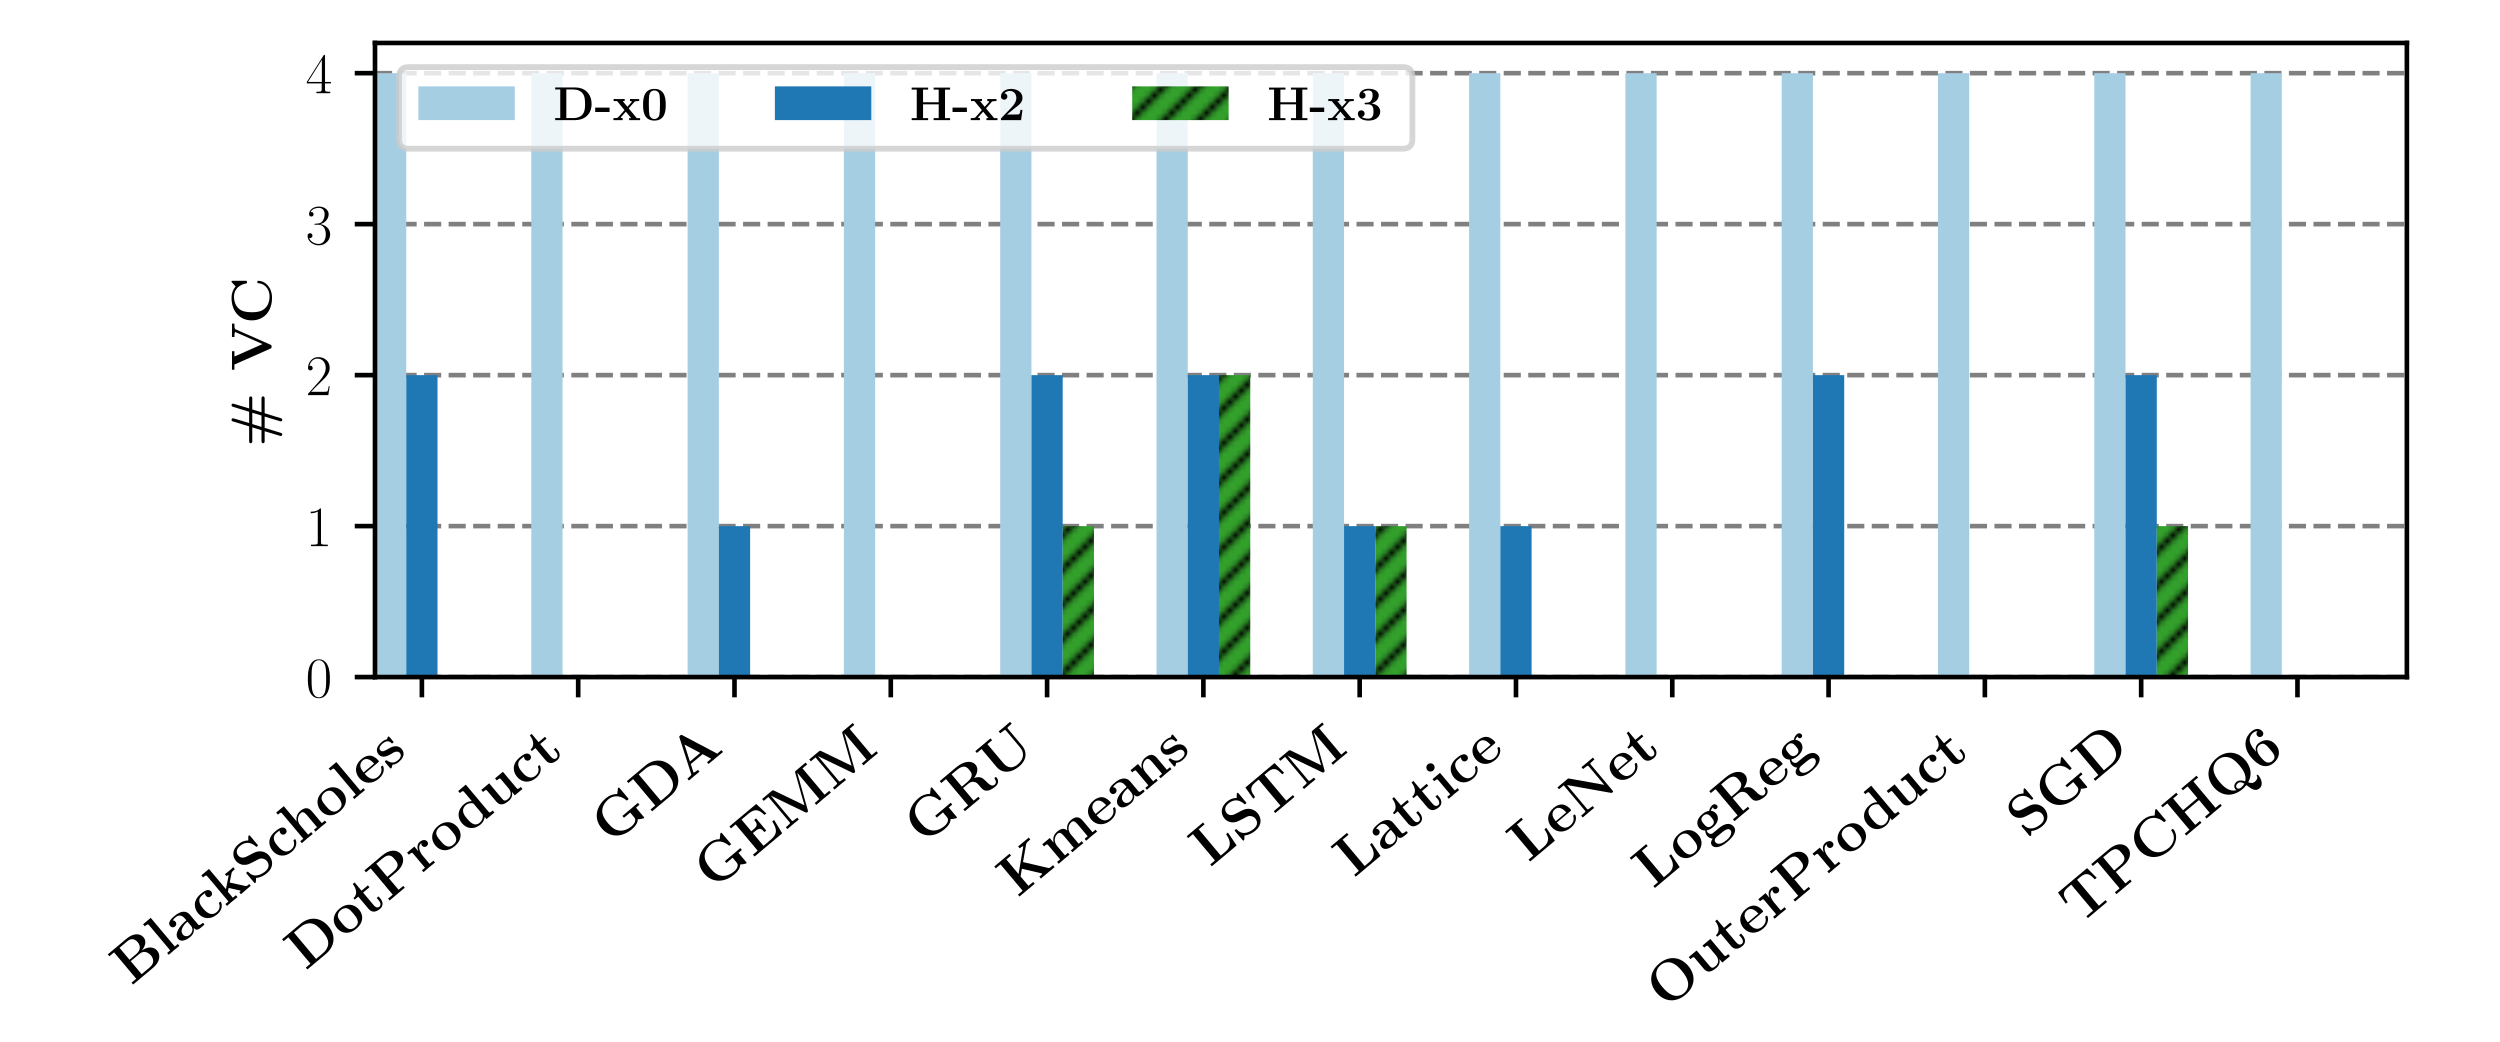 <?xml version="1.0" encoding="utf-8" standalone="no"?>
<!DOCTYPE svg PUBLIC "-//W3C//DTD SVG 1.1//EN"
  "http://www.w3.org/Graphics/SVG/1.1/DTD/svg11.dtd">
<!-- Created with matplotlib (https://matplotlib.org/) -->
<svg height="180pt" version="1.1" viewBox="0 0 432 180" width="432pt" xmlns="http://www.w3.org/2000/svg" xmlns:xlink="http://www.w3.org/1999/xlink">
 <defs>
  <style type="text/css">
*{stroke-linecap:butt;stroke-linejoin:round;white-space:pre;}
  </style>
 </defs>
 <g id="figure_1">
  <g id="patch_1">
   <path d="M 0 180 
L 432 180 
L 432 0 
L 0 0 
z
" style="fill:#ffffff;"/>
  </g>
  <g id="axes_1">
   <g id="patch_2">
    <path d="M 64.8 117 
L 415.908 117 
L 415.908 7.427 
L 64.8 7.427 
z
" style="fill:#ffffff;"/>
   </g>
   <g id="matplotlib.axis_1">
    <g id="xtick_1">
     <g id="line2d_1">
      <defs>
       <path d="M 0 0 
L 0 3.5 
" id="mc6f2acb14a" style="stroke:#000000;stroke-width:0.8;"/>
      </defs>
      <g>
       <use style="stroke:#000000;stroke-width:0.8;" x="72.902" xlink:href="#mc6f2acb14a" y="117"/>
      </g>
     </g>
     <g id="text_1">
      <!-- \textbf{BlackScholes} -->
      <defs>
       <path d="M 3.906 68.281 
L 3.906 64 
L 14.5 64 
L 14.5 4.266 
L 3.906 4.266 
L 3.906 0 
L 49.094 0 
C 65.594 0 73.703 8.828 73.703 18.344 
C 73.703 27.781 65.406 34.625 53.297 35.516 
C 67.703 38.219 70.5 46.406 70.5 51.094 
C 70.5 60.281 62.094 68.281 46.094 68.281 
z
M 26.797 37 
L 26.797 64 
L 44.906 64 
C 55.203 64 57.297 56.203 57.297 51.188 
C 57.297 44.188 53.406 37 41.703 37 
z
M 26.797 4.266 
L 26.797 33.719 
L 46.703 33.719 
C 58.406 33.719 60.094 23 60.094 18.547 
C 60.094 12.297 56.703 4.266 45.203 4.266 
z
" id="CMBX12-66"/>
       <path d="M 21.703 69 
L 4.406 69 
L 4.406 64.328 
C 10.594 64.328 11.297 64.328 11.297 60.406 
L 11.297 4.062 
L 4.406 4.062 
L 4.406 -0.203 
C 6.703 0 13.797 0 16.5 0 
C 19.203 0 26.297 0 28.594 -0.203 
L 28.594 4.062 
L 21.703 4.062 
z
" id="CMBX12-108"/>
       <path d="M 46 29.656 
C 46 38.812 38.703 44.984 24.594 44.984 
C 19 44.984 7.203 44.984 7.203 36.469 
C 7.203 32.203 10.406 30.391 13.094 30.391 
C 16.094 30.391 19 32.484 19 36.297 
C 19 38.203 18.297 39.984 16.594 41.094 
C 19.906 42 22.297 42 24.203 42 
C 31 42 35.094 38.203 35.094 29.984 
L 35.094 25.984 
C 19.297 25.984 3.406 21.594 3.406 10.562 
C 3.406 1.484 15 -0.5 21.906 -0.5 
C 29.594 -0.5 34.5 3.641 36.5 7.969 
C 36.5 4.281 36.5 0 46.594 0 
L 51.703 0 
C 53.797 0 54.594 0 54.594 2.266 
C 54.594 4.266 53.703 4.266 52.297 4.266 
C 46 4.266 46 5.844 46 8.156 
z
M 35.094 13.781 
C 35.094 4.547 26.703 2.781 23.5 2.781 
C 18.594 2.781 14.5 6.094 14.5 10.719 
C 14.5 19.891 25.297 23 35.094 23 
z
" id="CMBX12-97"/>
       <path d="M 46.797 11.766 
C 46.797 12.953 45.703 12.953 44.703 12.953 
C 43.094 12.953 43 12.859 42.5 11.672 
C 41.797 9.766 39.094 3.078 29.906 3.078 
C 15.797 3.078 15.797 18.219 15.797 22.703 
C 15.797 28.578 15.906 41.625 29 41.625 
C 29.703 41.625 35.594 41.625 35.594 41.125 
C 35.594 41 35.5 40.906 35.297 40.812 
C 35 40.516 33.703 39 33.703 36.469 
C 33.703 32.25 37.094 30.531 39.594 30.531 
C 41.703 30.531 45.5 31.859 45.5 36.656 
C 45.5 45 34 45 28.594 45 
C 10.797 45 3.797 33.516 3.797 22.094 
C 3.797 8.625 13.297 -0.5 28 -0.5 
C 43.703 -0.5 46.797 11.062 46.797 11.766 
z
" id="CMBX12-99"/>
       <path d="M 33.203 27.812 
L 45.797 38.031 
C 47 39.031 48.094 39.938 55 39.938 
L 55 44.203 
C 52.406 44 50.406 44 46.703 44 
C 44.094 44 38.5 44 36.203 44.203 
L 36.203 39.938 
C 37.406 39.938 39.797 39.641 39.797 38.828 
C 39.797 38.422 39.203 38.031 39 37.828 
L 20.797 23.203 
L 20.797 69 
L 3.5 69 
L 3.5 64.328 
C 9.703 64.328 10.406 64.328 10.406 60.391 
L 10.406 4.062 
L 3.5 4.062 
L 3.5 -0.203 
C 5.797 0 12.703 0 15.406 0 
C 18.094 0 25 0 27.297 -0.203 
L 27.297 4.062 
L 20.406 4.062 
L 20.406 17.484 
C 22 18.703 23.5 19.984 25.703 21.797 
L 37.797 6.172 
C 38.5 5.375 38.5 5.172 38.5 5.078 
C 38.5 4.062 36.5 4.062 35.094 4.062 
L 35.094 -0.203 
C 37.5 0 44.094 0 46.797 0 
C 51.906 0 53.297 0 57.5 0 
L 57.5 4.062 
C 55.906 4.062 53.906 4.062 52.797 4.172 
C 51.406 4.469 51 4.766 49.906 6.172 
z
" id="CMBX12-107"/>
       <path d="M 25.406 43.469 
C 15.5 45.625 15.203 52.75 15.203 54.141 
C 15.203 59.172 18.5 65.031 28.203 65.031 
C 37.906 65.031 46.594 60.359 48.703 47.344 
C 49 45.25 49 45.25 50.906 45.25 
C 53 45.25 53 45.547 53 47.812 
L 53 66.438 
C 53 68.312 53 69.016 51.5 69.016 
C 50.797 69.016 50.5 68.922 49.594 67.922 
L 45.297 63.047 
C 42.797 65.141 37.797 69 28.094 69 
C 13.797 69 6.203 60.094 6.203 49.312 
C 6.203 42.688 9.797 38.031 11.203 36.641 
C 16.406 31.5 19.203 30.906 29.594 28.625 
C 39.594 26.453 40.797 26.25 43 24.188 
C 44.297 22.891 47.203 20.125 47.203 15.078 
C 47.203 10.812 45.094 3 33.906 3 
C 25.094 3 11.203 5.969 10.406 20.422 
C 10.297 22.203 10.297 22.5 8.297 22.5 
C 6.203 22.5 6.203 22.203 6.203 19.922 
L 6.203 1.297 
C 6.203 -0.594 6.203 -1.281 7.703 -1.281 
C 8.406 -1.281 8.5 -1.188 9.5 -0.297 
C 10.594 0.797 11.5 2.094 14 4.578 
C 19.797 0.016 28 -1.266 34 -1.266 
C 49.594 -1.266 56.203 9.219 56.203 19.719 
C 56.203 29 50 37.906 39.094 40.375 
z
" id="CMBX12-83"/>
       <path d="M 53.094 30.062 
C 53.094 39.453 49 44.281 38 44.281 
C 27.906 44.281 23 37.25 21.594 34.281 
L 21.5 34.281 
L 21.5 69 
L 4.203 69 
L 4.203 64.328 
C 10.406 64.328 11.094 64.328 11.094 60.281 
L 11.094 4.062 
L 4.203 4.062 
L 4.203 -0.203 
C 6.5 0 13.703 0 16.5 0 
C 19.297 0 26.594 0 28.906 -0.203 
L 28.906 4.062 
L 22 4.062 
L 22 25.109 
C 22 35.766 30 41 36.406 41 
C 40.094 41 42.203 38.641 42.203 31.141 
L 42.203 4.062 
L 35.297 4.062 
L 35.297 -0.203 
C 37.594 0 44.797 0 47.594 0 
C 50.406 0 57.703 0 60 -0.203 
L 60 4.062 
L 53.094 4.062 
z
" id="CMBX12-104"/>
       <path d="M 53 21.797 
C 53 35.188 43.797 45 28.094 45 
C 11.797 45 3.094 34.688 3.094 21.797 
C 3.094 8.828 12.297 -0.5 28 -0.5 
C 44.297 -0.5 53 9.312 53 21.797 
z
M 28.094 3.078 
C 15.094 3.078 15.094 14.672 15.094 22.797 
C 15.094 27.453 15.094 32.406 17 35.984 
C 19.203 39.938 23.703 41.719 28 41.719 
C 33.703 41.719 37.297 39.047 39 36.281 
C 41 32.703 41 27.547 41 22.797 
C 41 14.562 41 3.078 28.094 3.078 
z
" id="CMBX12-111"/>
       <path d="M 45.203 22 
C 47.5 22 48.094 22 48.094 24.484 
C 48.094 27.469 47.406 34.891 42.797 39.562 
C 38.594 43.719 33 45 27.203 45 
C 11.594 45 3.094 34.891 3.094 22.406 
C 3.094 8.516 13.406 -0.5 28.5 -0.5 
C 43.594 -0.5 48.094 10 48.094 11.688 
C 48.094 13.172 46.594 13.172 46 13.172 
C 44.406 13.172 44.297 12.875 43.703 11.594 
C 41.094 5.156 34.5 3.078 29.703 3.078 
C 15.203 3.078 15.094 16.453 15.094 22 
z
M 15.094 24.891 
C 15.297 28.938 15.406 32.812 17.5 36.375 
C 19.406 39.547 22.906 41.719 27.203 41.719 
C 37.906 41.719 38.797 29.828 38.906 24.891 
z
" id="CMBX12-101"/>
       <path d="M 37.703 42.422 
C 37.703 44.312 37.703 45 36.203 45 
C 35.594 45 35.406 45 33.906 44.109 
C 33.5 43.812 32.406 43.109 31.906 42.812 
C 29.094 44.406 25.406 45 21.797 45 
C 18.797 45 3.797 45 3.797 32.125 
C 3.797 21.703 16.203 19.531 19.297 19.031 
C 22 18.547 25.297 17.938 25.703 17.938 
C 29.703 17.047 33.703 14.562 33.703 10.406 
C 33.703 2.781 24.594 2.781 22.5 2.781 
C 17.406 2.781 11.094 4.359 8.297 14 
C 7.703 15.984 7.594 15.984 5.906 15.984 
C 3.797 15.984 3.797 15.688 3.797 13.406 
L 3.797 2.062 
C 3.797 0.188 3.797 -0.5 5.297 -0.5 
C 6 -0.5 6.203 -0.5 8.203 1.094 
L 10.797 2.984 
C 15.297 -0.5 20.703 -0.5 22.5 -0.5 
C 28 -0.5 40.5 0.688 40.5 13.875 
C 40.5 18.625 37.906 21.906 35.906 23.688 
C 31.797 27.047 28.406 27.656 23 28.641 
C 16.594 29.734 10.594 30.828 10.594 35.578 
C 10.594 42.016 19.5 42.016 21.594 42.016 
C 32.703 42.016 33.297 35.078 33.5 32.609 
C 33.594 31.328 34.406 31.328 35.594 31.328 
C 37.703 31.328 37.703 31.625 37.703 33.906 
z
" id="CMBX12-115"/>
      </defs>
      <g transform="translate(22.702 170.379)rotate(-40)scale(0.1 -0.1)">
       <use transform="scale(0.996)" xlink:href="#CMBX12-66"/>
       <use transform="translate(79.678 0)scale(0.996)" xlink:href="#CMBX12-108"/>
       <use transform="translate(110.811 0)scale(0.996)" xlink:href="#CMBX12-97"/>
       <use transform="translate(165.295 0)scale(0.996)" xlink:href="#CMBX12-99"/>
       <use transform="translate(211.994 0)scale(0.996)" xlink:href="#CMBX12-107"/>
       <use transform="translate(271.148 0)scale(0.996)" xlink:href="#CMBX12-83"/>
       <use transform="translate(333.414 0)scale(0.996)" xlink:href="#CMBX12-99"/>
       <use transform="translate(380.114 0)scale(0.996)" xlink:href="#CMBX12-104"/>
       <use transform="translate(442.381 0)scale(0.996)" xlink:href="#CMBX12-111"/>
       <use transform="translate(498.42 0)scale(0.996)" xlink:href="#CMBX12-108"/>
       <use transform="translate(529.554 0)scale(0.996)" xlink:href="#CMBX12-101"/>
       <use transform="translate(580.693 0)scale(0.996)" xlink:href="#CMBX12-115"/>
      </g>
     </g>
    </g>
    <g id="xtick_2">
     <g id="line2d_2">
      <g>
       <use style="stroke:#000000;stroke-width:0.8;" x="99.911" xlink:href="#mc6f2acb14a" y="117"/>
      </g>
     </g>
     <g id="text_2">
      <!-- \textbf{DotProduct} -->
      <defs>
       <path d="M 3.797 68.281 
L 3.797 64 
L 14.406 64 
L 14.406 4.266 
L 3.797 4.266 
L 3.797 0 
L 45.906 0 
C 65.094 0 79.906 12.234 79.906 33.547 
C 79.906 56.047 64.703 68.281 45.906 68.281 
z
M 27.094 4.266 
L 27.094 64 
L 42.094 64 
C 50.797 64 57.797 60.625 61.5 55.438 
C 64.406 51.359 66.297 46.484 66.297 33.641 
C 66.297 21.984 64.797 16.828 61.297 12.141 
C 57.797 7.547 51.094 4.266 42.094 4.266 
z
" id="CMBX12-68"/>
       <path d="M 21.094 40 
L 35.5 40 
L 35.5 44.266 
L 21.094 44.266 
L 21.094 63 
L 16.906 63 
C 16.797 53.203 12 43.375 2.094 43.375 
L 2.094 40 
L 10.203 40 
L 10.203 12.328 
C 10.203 1.781 18.406 -0.5 25.594 -0.5 
C 33 -0.5 37.406 5.078 37.406 12.422 
L 37.406 17.703 
L 33.203 17.703 
L 33.203 12.531 
C 33.203 5.953 30.203 3.078 27.094 3.078 
C 21.094 3.078 21.094 9.75 21.094 12.031 
z
" id="CMBX12-116"/>
       <path d="M 27.594 30.219 
L 44.594 30.219 
C 61.297 30.219 70.594 38.656 70.594 48.875 
C 70.594 59.562 61.094 68 44.594 68 
L 3.797 68 
L 3.797 63.719 
L 14.406 63.719 
L 14.406 4.172 
L 3.797 4.172 
L 3.797 0 
C 6.703 0 17.406 0 21 0 
C 24.594 0 35.297 0 38.203 0 
L 38.203 4.172 
L 27.594 4.172 
z
M 41 63.719 
C 56.5 63.719 56.5 55.594 56.5 48.859 
C 56.5 42.328 56.5 34 41 34 
L 27.094 34 
L 27.094 63.719 
z
" id="CMBX12-80"/>
       <path d="M 20.797 22.047 
C 20.797 25.297 21.5 41 33.203 41 
C 31.797 39.922 31.094 38.25 31.094 36.5 
C 31.094 32.484 34.406 30.812 36.906 30.812 
C 39.406 30.812 42.703 32.484 42.703 36.516 
C 42.703 41.531 37.5 44.281 32.703 44.281 
C 24.797 44.281 21.406 37.516 20 33.391 
L 19.906 33.391 
L 19.906 44 
L 3.5 44 
L 3.5 39.328 
C 9.703 39.328 10.406 39.328 10.406 35.469 
L 10.406 4.062 
L 3.5 4.062 
L 3.5 -0.203 
C 5.797 0 13.297 0 16.094 0 
C 19 0 27.094 0 29.5 -0.203 
L 29.5 4.062 
L 20.797 4.062 
z
" id="CMBX12-114"/>
       <path d="M 34.703 69 
L 34.703 64.328 
C 40.906 64.328 41.594 64.328 41.594 60.422 
L 41.594 40.234 
C 39.406 42.125 35 45 28.094 45 
C 13.906 45 3.797 36.219 3.797 22.25 
C 3.797 7.969 13.703 -0.5 27 -0.5 
C 32.5 -0.5 37.203 1.469 41.094 4.859 
L 41.094 0 
L 58.906 0 
L 58.906 4.562 
C 52.703 4.562 52 4.562 52 8.438 
L 52 69 
z
M 41.094 10.328 
C 36.906 4.094 31.797 2.781 28.203 2.781 
C 15.797 2.781 15.797 15.453 15.797 22.047 
C 15.797 26.75 15.797 31.75 18 35.531 
C 21.094 41.125 27 41.719 29.297 41.719 
C 33.406 41.719 37.797 39.938 41.094 35.562 
z
" id="CMBX12-100"/>
       <path d="M 35.297 44.672 
L 35.297 40 
C 41.5 40 42.203 40 42.203 36.125 
L 42.203 16.5 
C 42.203 8.891 37.703 2.781 29.906 2.781 
C 22.406 2.781 22 5.266 22 10.688 
L 22 44.672 
L 4.203 44.672 
L 4.203 40 
C 10.406 40 11.094 40 11.094 36.125 
L 11.094 12.406 
C 11.094 2.391 17.797 -0.5 28.5 -0.5 
C 30.906 -0.5 38.297 -0.5 42.594 7.75 
L 42.703 7.75 
L 42.703 0 
L 60 0 
L 60 4.562 
C 53.797 4.562 53.094 4.562 53.094 8.438 
L 53.094 44.672 
z
" id="CMBX12-117"/>
      </defs>
      <g transform="translate(52.822 167.767)rotate(-40)scale(0.1 -0.1)">
       <use transform="scale(0.996)" xlink:href="#CMBX12-68"/>
       <use transform="translate(85.905 0)scale(0.996)" xlink:href="#CMBX12-111"/>
       <use transform="translate(141.945 0)scale(0.996)" xlink:href="#CMBX12-116"/>
       <use transform="translate(185.531 0)scale(0.996)" xlink:href="#CMBX12-80"/>
       <use transform="translate(262.096 0)scale(0.996)" xlink:href="#CMBX12-114"/>
       <use transform="translate(307.874 0)scale(0.996)" xlink:href="#CMBX12-111"/>
       <use transform="translate(367.027 0)scale(0.996)" xlink:href="#CMBX12-100"/>
       <use transform="translate(429.293 0)scale(0.996)" xlink:href="#CMBX12-117"/>
       <use transform="translate(491.56 0)scale(0.996)" xlink:href="#CMBX12-99"/>
       <use transform="translate(541.373 0)scale(0.996)" xlink:href="#CMBX12-116"/>
      </g>
     </g>
    </g>
    <g id="xtick_3">
     <g id="line2d_3">
      <g>
       <use style="stroke:#000000;stroke-width:0.8;" x="126.919" xlink:href="#mc6f2acb14a" y="117"/>
      </g>
     </g>
     <g id="text_3">
      <!-- \textbf{GDA} -->
      <defs>
       <path d="M 74.906 22.828 
L 82.703 22.828 
L 82.703 27.094 
C 80.297 27 69.594 27 66.406 27 
C 60.297 27 53.703 27 47.594 27 
L 47.594 22.828 
L 61.703 22.828 
L 61.703 12.672 
C 61.703 10.578 61.703 7.781 57.703 5.281 
C 55.703 4 52.594 3 48.406 3 
C 42.703 3 32.797 4.391 26.594 11.609 
C 22.703 16.047 20.297 22.094 20.297 33.953 
C 20.297 44.156 22 51.078 26.5 56.312 
C 32.906 63.734 42.906 64.734 47.703 64.734 
C 55.203 64.734 67.297 60.578 70.297 43.25 
C 70.5 42.359 71.406 42.359 72.594 42.359 
C 74.906 42.359 74.906 42.562 74.906 44.938 
L 74.906 66.453 
C 74.906 68.734 74.906 69.031 72.703 69.031 
L 65.203 61.875 
C 59.594 66.625 52.906 69 45.5 69 
C 21.594 69 6.203 54.641 6.203 33.859 
C 6.203 13.469 21.094 -1.266 45.594 -1.266 
C 52.297 -1.266 60.203 0.219 64.297 5.484 
C 67.703 2.359 73.406 0 73.703 0 
C 74.906 0 74.906 1 74.906 2.578 
z
" id="CMBX12-71"/>
       <path d="M 45.797 67.203 
C 45.094 69 44.906 69.5 42.5 69.5 
C 40 69.5 39.797 69 39.094 67.203 
L 14.297 6.453 
C 13.594 4.859 13.594 4.672 10.797 4.359 
C 8.297 4.062 7.906 4.062 5.703 4.062 
L 3.906 4.062 
L 3.906 -0.203 
C 6.5 0 12.5 0 15.406 0 
C 18.094 0 25.406 0 27.703 -0.203 
L 27.703 4.062 
C 25.5 4.062 21.703 4.062 18.906 5.172 
C 19.203 6.094 19.203 6.281 19.406 6.688 
L 24.703 19.719 
L 51.5 19.719 
L 57.797 4.062 
L 48.406 4.062 
L 48.406 0 
C 51.594 0 61.297 0 65.094 0 
C 68.297 0 78.5 0 81 -0.203 
L 81 4.062 
L 71.5 4.062 
z
M 38.094 52.609 
L 49.703 24 
L 26.406 24 
z
" id="CMBX12-65"/>
      </defs>
      <g transform="translate(105.651 146.101)rotate(-40)scale(0.1 -0.1)">
       <use transform="scale(0.996)" xlink:href="#CMBX12-71"/>
       <use transform="translate(88.096 0)scale(0.996)" xlink:href="#CMBX12-68"/>
       <use transform="translate(170.887 0)scale(0.996)" xlink:href="#CMBX12-65"/>
      </g>
     </g>
    </g>
    <g id="xtick_4">
     <g id="line2d_4">
      <g>
       <use style="stroke:#000000;stroke-width:0.8;" x="153.927" xlink:href="#mc6f2acb14a" y="117"/>
      </g>
     </g>
     <g id="text_4">
      <!-- \textbf{GEMM} -->
      <defs>
       <path d="M 70.594 26.906 
L 66.406 26.906 
C 64.297 12.047 60.594 4.266 43.203 4.266 
L 27.594 4.266 
L 27.594 33 
L 33.5 33 
C 43.094 33 44.094 28.953 44.094 21.484 
L 48.297 21.484 
L 48.297 49 
L 44.094 49 
C 44.094 41.484 43.094 37.266 33.5 37.266 
L 27.594 37.266 
L 27.594 63.719 
L 43.203 63.719 
C 58.5 63.719 61.797 57.172 63.297 44.188 
L 67.5 44.188 
L 64.594 68 
L 3.797 68 
L 3.797 63.719 
L 14.406 63.719 
L 14.406 4.266 
L 3.797 4.266 
L 3.797 0 
L 66.297 0 
z
" id="CMBX12-69"/>
       <path d="M 53.297 12.453 
L 29.297 65.906 
C 28.406 68 27.5 68 25.406 68 
L 4.094 68 
L 4.094 63.719 
L 14.703 63.719 
L 14.703 6.938 
C 14.703 4.75 14.594 4.656 12 4.25 
C 10.203 4.062 8.203 4.062 6.406 4.062 
L 4.094 4.062 
L 4.094 -0.203 
C 6.406 0 14.203 0 17 0 
C 19.797 0 27.703 0 30 -0.203 
L 30 4.062 
L 27.703 4.062 
C 25 4.062 24.797 4.062 22.406 4.359 
C 19.5 4.766 19.406 4.859 19.406 7.047 
L 19.406 62.531 
L 19.5 62.531 
L 46.703 2.094 
C 47.203 1 47.797 0 49.5 0 
C 51.203 0 51.797 1 52.297 2.094 
L 80 63.719 
L 80.094 63.719 
L 80.094 4.062 
L 69.5 4.062 
L 69.5 -0.203 
C 72.203 0 82.594 0 86 0 
C 89.406 0 99.797 0 102.5 -0.203 
L 102.5 4.062 
L 91.906 4.062 
L 91.906 63.719 
L 102.5 63.719 
L 102.5 68 
L 81.203 68 
C 79.094 68 78.203 68 77.297 65.906 
z
" id="CMBX12-77"/>
      </defs>
      <g transform="translate(123.353 153.91)rotate(-40)scale(0.1 -0.1)">
       <use transform="scale(0.996)" xlink:href="#CMBX12-71"/>
       <use transform="translate(88.096 0)scale(0.996)" xlink:href="#CMBX12-69"/>
       <use transform="translate(161.662 0)scale(0.996)" xlink:href="#CMBX12-77"/>
       <use transform="translate(267.977 0)scale(0.996)" xlink:href="#CMBX12-77"/>
      </g>
     </g>
    </g>
    <g id="xtick_5">
     <g id="line2d_5">
      <g>
       <use style="stroke:#000000;stroke-width:0.8;" x="180.936" xlink:href="#mc6f2acb14a" y="117"/>
      </g>
     </g>
     <g id="text_5">
      <!-- \textbf{GRU} -->
      <defs>
       <path d="M 52.906 33.656 
C 66.406 37.234 69.703 44.359 69.703 49.734 
C 69.703 59.672 59.203 68 40.703 68 
L 3.797 68 
L 3.797 63.719 
L 14.406 63.719 
L 14.406 4.172 
L 3.797 4.172 
L 3.797 0 
C 6.703 0 17.094 0 20.703 0 
C 24.297 0 34.797 0 37.703 0 
L 37.703 4.172 
L 27.094 4.172 
L 27.094 32.719 
L 39 32.719 
C 43 32.719 46.203 31.516 48.406 28.891 
C 51.406 25.469 51.406 23.25 51.406 16.516 
C 51.406 9.781 51.406 5.672 56.5 2.25 
C 61.703 -1.281 69.906 -1.281 72.094 -1.281 
C 82.297 -1.281 83.5 7.719 83.5 9.109 
C 83.5 10.812 82.703 11.109 81.406 11.109 
C 79.5 11.109 79.406 10.422 79.297 9.109 
C 78.797 4.094 75.703 2 72.906 2 
C 66.5 2 65.797 8.656 65 17.766 
C 64.406 23.031 63.703 30.375 52.906 33.656 
z
M 38.797 36 
L 27.094 36 
L 27.094 63.719 
L 39 63.719 
C 55.297 63.719 55.594 55.688 55.594 49.906 
C 55.594 44.516 55.5 36 38.797 36 
z
" id="CMBX12-82"/>
       <path d="M 72 61.109 
C 72 63.297 72.094 63.406 74.703 63.797 
C 76.5 64 78.5 64 80.297 64 
L 82.594 64 
L 82.594 68.375 
C 80.297 68.172 72.5 68.172 69.703 68.172 
C 66.906 68.172 59.094 68.172 56.797 68.375 
L 56.797 64 
L 59.094 64 
C 61.797 64 62 64 64.406 63.703 
C 67.297 63.312 67.406 63.203 67.406 61.016 
L 67.406 23.219 
C 67.406 9.031 57.297 3.266 45.5 3.266 
C 28 3.266 27.594 16.562 27.594 22.328 
L 27.594 64 
L 38.203 64 
L 38.203 68.172 
C 35.297 68.172 24.594 68.172 21 68.172 
C 17.406 68.172 6.703 68.172 3.797 68.172 
L 3.797 64 
L 14.406 64 
L 14.406 23.016 
C 14.406 9.906 25 -1 45.094 -1 
C 63.594 -1 72 10.422 72 22.953 
z
" id="CMBX12-85"/>
      </defs>
      <g transform="translate(159.699 146.074)rotate(-40)scale(0.1 -0.1)">
       <use transform="scale(0.996)" xlink:href="#CMBX12-71"/>
       <use transform="translate(88.096 0)scale(0.996)" xlink:href="#CMBX12-82"/>
       <use transform="translate(168.581 0)scale(0.996)" xlink:href="#CMBX12-85"/>
      </g>
     </g>
    </g>
    <g id="xtick_6">
     <g id="line2d_6">
      <g>
       <use style="stroke:#000000;stroke-width:0.8;" x="207.944" xlink:href="#mc6f2acb14a" y="117"/>
      </g>
     </g>
     <g id="text_6">
      <!-- \textbf{Kmeans} -->
      <defs>
       <path d="M 46.906 41.859 
L 70.703 61.938 
C 72 63.031 72.906 63.828 81.797 63.828 
L 81.797 68 
C 75.797 68 75.594 68 71.094 68 
C 68.094 68 60.297 68 57.797 68.109 
L 57.797 63.828 
C 60 63.828 62.406 63.828 65 62.734 
L 65 62.641 
L 27.594 30.922 
L 27.594 63.828 
L 38.203 63.828 
L 38.203 68 
C 35.297 68 24.594 68 21 68 
C 17.406 68 6.703 68 3.797 68 
L 3.797 63.828 
L 14.406 63.828 
L 14.406 4.172 
L 3.797 4.172 
L 3.797 0 
C 6.703 0 17.406 0 21 0 
C 24.594 0 35.297 0 38.203 0 
L 38.203 4.172 
L 27.594 4.172 
L 27.594 25.453 
L 37.906 34.203 
L 58.797 6.469 
C 59 6.172 59.406 5.672 59.406 5.266 
C 59.406 4.172 54.5 4.172 52.297 4.172 
L 52.297 0 
C 55.5 0 64.797 0 68.594 0 
C 71.594 0 81 0 83.297 -0.094 
L 83.297 4.172 
L 80.594 4.172 
C 75.203 4.172 74.797 4.672 73.797 6.062 
z
" id="CMBX12-75"/>
       <path d="M 84.406 30.062 
C 84.406 39.156 80.5 44.281 69.297 44.281 
C 59.203 44.281 54.5 37.609 52.906 34.469 
C 51.297 42.812 44.5 44.281 38.094 44.281 
C 28.5 44.281 23.297 38.203 21.203 33.484 
L 21.094 33.484 
L 21.094 44 
L 4.203 44 
L 4.203 39.328 
C 10.406 39.328 11.094 39.328 11.094 35.469 
L 11.094 4.062 
L 4.203 4.062 
L 4.203 -0.203 
C 6.5 0 13.703 0 16.5 0 
C 19.297 0 26.594 0 28.906 -0.203 
L 28.906 4.062 
L 22 4.062 
L 22 25.109 
C 22 35.875 30.094 41 36.406 41 
C 40.094 41 42.297 38.828 42.297 31.141 
L 42.297 4.062 
L 35.406 4.062 
L 35.406 -0.203 
C 37.703 0 44.906 0 47.703 0 
C 50.5 0 57.797 0 60.094 -0.203 
L 60.094 4.062 
L 53.203 4.062 
L 53.203 25.109 
C 53.203 35.875 61.297 41 67.594 41 
C 71.297 41 73.5 38.828 73.5 31.141 
L 73.5 4.062 
L 66.594 4.062 
L 66.594 -0.203 
C 68.906 0 76.094 0 78.906 0 
C 81.703 0 89 0 91.297 -0.203 
L 91.297 4.062 
L 84.406 4.062 
z
" id="CMBX12-109"/>
       <path d="M 53.094 30.062 
C 53.094 39.453 49 44.281 38 44.281 
C 30.797 44.281 24.594 40.859 21.203 33.484 
L 21.094 33.484 
L 21.094 44 
L 4.203 44 
L 4.203 39.328 
C 10.406 39.328 11.094 39.328 11.094 35.469 
L 11.094 4.062 
L 4.203 4.062 
L 4.203 -0.203 
C 6.5 0 13.703 0 16.5 0 
C 19.297 0 26.594 0 28.906 -0.203 
L 28.906 4.062 
L 22 4.062 
L 22 25.109 
C 22 35.766 30 41 36.406 41 
C 40.094 41 42.203 38.641 42.203 31.141 
L 42.203 4.062 
L 35.297 4.062 
L 35.297 -0.203 
C 37.594 0 44.797 0 47.594 0 
C 50.406 0 57.703 0 60 -0.203 
L 60 4.062 
L 53.094 4.062 
z
" id="CMBX12-110"/>
      </defs>
      <g transform="translate(175.879 155.161)rotate(-40)scale(0.1 -0.1)">
       <use transform="scale(0.996)" xlink:href="#CMBX12-75"/>
       <use transform="translate(87.75 0)scale(0.996)" xlink:href="#CMBX12-109"/>
       <use transform="translate(181.149 0)scale(0.996)" xlink:href="#CMBX12-101"/>
       <use transform="translate(232.289 0)scale(0.996)" xlink:href="#CMBX12-97"/>
       <use transform="translate(286.772 0)scale(0.996)" xlink:href="#CMBX12-110"/>
       <use transform="translate(349.038 0)scale(0.996)" xlink:href="#CMBX12-115"/>
      </g>
     </g>
    </g>
    <g id="xtick_7">
     <g id="line2d_7">
      <g>
       <use style="stroke:#000000;stroke-width:0.8;" x="234.952" xlink:href="#mc6f2acb14a" y="117"/>
      </g>
     </g>
     <g id="text_7">
      <!-- \textbf{LSTM} -->
      <defs>
       <path d="M 62.797 26.812 
L 58.594 26.812 
C 57.906 19.953 56.297 4.266 38.297 4.266 
L 27.594 4.266 
L 27.594 63.828 
L 40.906 63.828 
L 40.906 68 
C 36 68 27.094 68 21.797 68 
C 18.094 68 6.703 68 3.797 68 
L 3.797 63.828 
L 14.406 63.828 
L 14.406 4.266 
L 3.797 4.266 
L 3.797 0 
L 59.906 0 
z
" id="CMBX12-76"/>
       <path d="M 72 67.266 
L 6.094 67.266 
L 4.094 43.703 
L 8.297 43.703 
C 9.203 54.547 10 63 24.406 63 
L 32.5 63 
L 32.5 4.172 
L 17.406 4.172 
L 17.406 0 
C 25.406 0 35.703 0 39.094 0 
C 45.203 0 52.797 0 60.797 0 
L 60.797 4.172 
L 45.703 4.172 
L 45.703 63 
L 53.703 63 
C 68.094 63 68.906 54.641 69.797 43.703 
L 74 43.703 
z
" id="CMBX12-84"/>
      </defs>
      <g transform="translate(209.116 149.934)rotate(-40)scale(0.1 -0.1)">
       <use transform="scale(0.996)" xlink:href="#CMBX12-76"/>
       <use transform="translate(67.34 0)scale(0.996)" xlink:href="#CMBX12-83"/>
       <use transform="translate(129.607 0)scale(0.996)" xlink:href="#CMBX12-84"/>
       <use transform="translate(207.555 0)scale(0.996)" xlink:href="#CMBX12-77"/>
      </g>
     </g>
    </g>
    <g id="xtick_8">
     <g id="line2d_8">
      <g>
       <use style="stroke:#000000;stroke-width:0.8;" x="261.961" xlink:href="#mc6f2acb14a" y="117"/>
      </g>
     </g>
     <g id="text_8">
      <!-- \textbf{Lattice} -->
      <defs>
       <path d="M 22.297 61.844 
C 22.297 65.922 19 69 15.094 69 
C 11 69 7.906 65.625 7.906 61.844 
C 7.906 58.062 11 54.688 15.094 54.688 
C 19 54.688 22.297 57.766 22.297 61.844 
z
M 4.703 44 
L 4.703 39.328 
C 10.594 39.328 11.297 39.328 11.297 35.469 
L 11.297 4.062 
L 4.406 4.062 
L 4.406 -0.203 
C 6.703 0 13.594 0 16.297 0 
C 19.094 0 25.5 0 27.906 -0.203 
L 27.906 4.062 
L 21.703 4.062 
L 21.703 44 
z
" id="CMBX12-105"/>
      </defs>
      <g transform="translate(233.983 151.731)rotate(-40)scale(0.1 -0.1)">
       <use transform="scale(0.996)" xlink:href="#CMBX12-76"/>
       <use transform="translate(67.34 0)scale(0.996)" xlink:href="#CMBX12-97"/>
       <use transform="translate(121.823 0)scale(0.996)" xlink:href="#CMBX12-116"/>
       <use transform="translate(165.41 0)scale(0.996)" xlink:href="#CMBX12-116"/>
       <use transform="translate(208.996 0)scale(0.996)" xlink:href="#CMBX12-105"/>
       <use transform="translate(240.13 0)scale(0.996)" xlink:href="#CMBX12-99"/>
       <use transform="translate(289.943 0)scale(0.996)" xlink:href="#CMBX12-101"/>
      </g>
     </g>
    </g>
    <g id="xtick_9">
     <g id="line2d_9">
      <g>
       <use style="stroke:#000000;stroke-width:0.8;" x="288.969" xlink:href="#mc6f2acb14a" y="117"/>
      </g>
     </g>
     <g id="text_9">
      <!-- \textbf{LeNet} -->
      <defs>
       <path d="M 29 66.906 
C 28 68 27.906 68 25.906 68 
L 3.797 68 
L 3.797 63.828 
L 14.406 63.828 
L 14.406 6.953 
C 14.406 4.75 14.297 4.656 11.703 4.25 
C 9.906 4.062 7.906 4.062 6.094 4.062 
L 3.797 4.062 
L 3.797 -0.203 
C 6.094 0 13.906 0 16.703 0 
C 19.5 0 27.406 0 29.703 -0.203 
L 29.703 4.062 
L 27.406 4.062 
C 24.703 4.062 24.5 4.062 22.094 4.359 
C 19.203 4.766 19.094 4.859 19.094 7.047 
L 19.094 60.438 
L 68.594 1.297 
C 69.703 0.094 69.797 0 71.094 0 
C 73.5 0 73.5 0.594 73.5 2.875 
L 73.5 60.938 
C 73.5 63.125 73.594 63.234 76.203 63.625 
C 78 63.828 80 63.828 81.797 63.828 
L 84.094 63.828 
L 84.094 68.109 
C 81.797 68 74 68 71.203 68 
C 68.406 68 60.5 68 58.203 68.109 
L 58.203 63.828 
L 60.5 63.828 
C 63.203 63.828 63.406 63.828 65.797 63.531 
C 68.703 63.141 68.797 63.031 68.797 60.828 
L 68.797 19.203 
z
" id="CMBX12-78"/>
      </defs>
      <g transform="translate(264.118 149.107)rotate(-40)scale(0.1 -0.1)">
       <use transform="scale(0.996)" xlink:href="#CMBX12-76"/>
       <use transform="translate(67.34 0)scale(0.996)" xlink:href="#CMBX12-101"/>
       <use transform="translate(118.479 0)scale(0.996)" xlink:href="#CMBX12-78"/>
       <use transform="translate(206.114 0)scale(0.996)" xlink:href="#CMBX12-101"/>
       <use transform="translate(257.253 0)scale(0.996)" xlink:href="#CMBX12-116"/>
      </g>
     </g>
    </g>
    <g id="xtick_10">
     <g id="line2d_10">
      <g>
       <use style="stroke:#000000;stroke-width:0.8;" x="315.977" xlink:href="#mc6f2acb14a" y="117"/>
      </g>
     </g>
     <g id="text_10">
      <!-- \textbf{LogReg} -->
      <defs>
       <path d="M 13 18.578 
C 17.797 16 23.406 16 24.906 16 
C 38.703 16 44.203 23.656 44.203 30.625 
C 44.203 35.703 41.297 39.297 40.094 40.281 
C 43 41.812 45.406 42.188 47.094 42.391 
C 46.797 41.906 46.5 41.531 46.5 40.281 
C 46.5 38.281 47.906 36.469 50.5 36.469 
C 53.094 36.469 54.5 38.359 54.5 40.438 
C 54.5 42.828 52.703 46 48.5 46 
C 44.203 46 40.094 43.797 38 41.906 
C 33.906 44.281 30 45.172 24.906 45.172 
C 11.094 45.172 5.594 37.547 5.594 30.578 
C 5.594 27.5 6.594 23.453 10.797 20.078 
C 9.094 18.141 7.297 14.578 7.297 10.922 
C 7.297 6.562 9.594 2.812 11.703 1.188 
C 9.297 0.609 3.094 -1.641 3.094 -7.203 
C 3.094 -12.969 9.594 -19.5 28 -19.5 
C 44.594 -19.5 53 -14.219 53 -6.859 
C 53 1.781 47.203 4.609 44.703 5.781 
C 39.906 8.141 33.5 8.141 24.703 8.141 
C 22.203 8.141 17.797 8.141 17.297 8.234 
C 13 8.984 11.797 12.953 11.797 14.953 
C 11.797 15.781 11.906 17.297 13 18.578 
z
M 24.906 19.172 
C 16.203 19.172 16.203 26.016 16.203 30.578 
C 16.203 35.156 16.203 42 24.906 42 
C 33.594 42 33.594 35.156 33.594 30.578 
C 33.594 26.016 33.594 19.172 24.906 19.172 
z
M 30.5 -1 
C 37.797 -1 44.797 -2.266 44.797 -7.297 
C 44.797 -10.703 41.297 -16.328 28.094 -16.328 
C 14.906 -16.328 11.297 -10.891 11.297 -7.203 
C 11.297 -1 17.594 -1 19.094 -1 
z
" id="CMBX12-103"/>
      </defs>
      <g transform="translate(285.683 153.674)rotate(-40)scale(0.1 -0.1)">
       <use transform="scale(0.996)" xlink:href="#CMBX12-76"/>
       <use transform="translate(67.34 0)scale(0.996)" xlink:href="#CMBX12-111"/>
       <use transform="translate(123.38 0)scale(0.996)" xlink:href="#CMBX12-103"/>
       <use transform="translate(179.42 0)scale(0.996)" xlink:href="#CMBX12-82"/>
       <use transform="translate(263.018 0)scale(0.996)" xlink:href="#CMBX12-101"/>
       <use transform="translate(314.158 0)scale(0.996)" xlink:href="#CMBX12-103"/>
      </g>
     </g>
    </g>
    <g id="xtick_11">
     <g id="line2d_11">
      <g>
       <use style="stroke:#000000;stroke-width:0.8;" x="342.985" xlink:href="#mc6f2acb14a" y="117"/>
      </g>
     </g>
     <g id="text_11">
      <!-- \textbf{OuterProduct} -->
      <defs>
       <path d="M 78.203 33.312 
C 78.203 54.453 64.406 69 42.203 69 
C 19.906 69 6.203 54.344 6.203 33.312 
C 6.203 12.281 20.203 -1.766 42.203 -1.766 
C 64.203 -1.766 78.203 12.281 78.203 33.312 
z
M 42.203 2 
C 35.703 2 29.406 5.094 25.594 10.781 
C 20.797 18.062 20.297 27.438 20.297 34.719 
C 20.297 40.797 20.594 49.172 24.703 55.953 
C 29.094 62.922 36.297 65.422 42.203 65.422 
C 50.297 65.422 56.297 61.141 59.203 56.656 
C 62.906 50.875 64.094 44.688 64.094 34.719 
C 64.094 24.828 63 16.562 58 9.688 
C 55.5 6.297 50 2 42.203 2 
z
" id="CMBX12-79"/>
      </defs>
      <g transform="translate(287.91 174.469)rotate(-40)scale(0.1 -0.1)">
       <use transform="scale(0.996)" xlink:href="#CMBX12-79"/>
       <use transform="translate(84.175 0)scale(0.996)" xlink:href="#CMBX12-117"/>
       <use transform="translate(146.442 0)scale(0.996)" xlink:href="#CMBX12-116"/>
       <use transform="translate(190.028 0)scale(0.996)" xlink:href="#CMBX12-101"/>
       <use transform="translate(241.167 0)scale(0.996)" xlink:href="#CMBX12-114"/>
       <use transform="translate(286.945 0)scale(0.996)" xlink:href="#CMBX12-80"/>
       <use transform="translate(363.51 0)scale(0.996)" xlink:href="#CMBX12-114"/>
       <use transform="translate(409.287 0)scale(0.996)" xlink:href="#CMBX12-111"/>
       <use transform="translate(468.44 0)scale(0.996)" xlink:href="#CMBX12-100"/>
       <use transform="translate(530.707 0)scale(0.996)" xlink:href="#CMBX12-117"/>
       <use transform="translate(592.973 0)scale(0.996)" xlink:href="#CMBX12-99"/>
       <use transform="translate(642.787 0)scale(0.996)" xlink:href="#CMBX12-116"/>
      </g>
     </g>
    </g>
    <g id="xtick_12">
     <g id="line2d_12">
      <g>
       <use style="stroke:#000000;stroke-width:0.8;" x="369.994" xlink:href="#mc6f2acb14a" y="117"/>
      </g>
     </g>
     <g id="text_12">
      <!-- \textbf{SGD} -->
      <g transform="translate(350.241 144.829)rotate(-40)scale(0.1 -0.1)">
       <use transform="scale(0.996)" xlink:href="#CMBX12-83"/>
       <use transform="translate(62.267 0)scale(0.996)" xlink:href="#CMBX12-71"/>
       <use transform="translate(150.362 0)scale(0.996)" xlink:href="#CMBX12-68"/>
      </g>
     </g>
    </g>
    <g id="xtick_13">
     <g id="line2d_13">
      <g>
       <use style="stroke:#000000;stroke-width:0.8;" x="397.002" xlink:href="#mc6f2acb14a" y="117"/>
      </g>
     </g>
     <g id="text_13">
      <!-- \textbf{TPCHQ6} -->
      <defs>
       <path d="M 74.906 66.438 
C 74.906 68.719 74.906 69.016 72.703 69.016 
L 65.203 61.859 
C 59.594 66.609 52.906 69 45.5 69 
C 21.594 69 6.203 54.641 6.203 33.859 
C 6.203 13.469 21.094 -1.266 45.594 -1.266 
C 63.406 -1.266 74.906 10.797 74.906 22.484 
C 74.906 24.172 74.297 24.172 72.797 24.172 
C 71.797 24.172 70.797 24.172 70.703 23.188 
C 69.797 8.156 56.906 3 47.906 3 
C 41.406 3 32.594 4.797 27 11.016 
C 23.5 14.781 20.297 20.203 20.297 33.859 
C 20.297 43.562 21.797 50.781 26.5 56.312 
C 32.906 63.734 42.906 64.734 47.703 64.734 
C 55.203 64.734 67.297 60.562 70.297 43.156 
C 70.5 42.266 71.406 42.266 72.594 42.266 
C 74.906 42.266 74.906 42.469 74.906 44.844 
z
" id="CMBX12-67"/>
       <path d="M 73.5 63.828 
L 84.094 63.828 
L 84.094 68 
C 81.203 68 70.5 68 66.906 68 
C 63.297 68 52.594 68 49.703 68 
L 49.703 63.828 
L 60.297 63.828 
L 60.297 37.266 
L 27.594 37.266 
L 27.594 63.828 
L 38.203 63.828 
L 38.203 68 
C 35.297 68 24.594 68 21 68 
C 17.406 68 6.703 68 3.797 68 
L 3.797 63.828 
L 14.406 63.828 
L 14.406 4.172 
L 3.797 4.172 
L 3.797 0 
C 6.703 0 17.406 0 21 0 
C 24.594 0 35.297 0 38.203 0 
L 38.203 4.172 
L 27.594 4.172 
L 27.594 33 
L 60.297 33 
L 60.297 4.172 
L 49.703 4.172 
L 49.703 0 
C 52.594 0 63.297 0 66.906 0 
C 70.5 0 81.203 0 84.094 0 
L 84.094 4.172 
L 73.5 4.172 
z
" id="CMBX12-72"/>
       <path d="M 57.406 1.688 
C 73.5 7.812 78.203 22.094 78.203 33.734 
C 78.203 54.625 64.406 69 42.203 69 
C 19.906 69 6.203 54.5 6.203 33.703 
C 6.203 12.891 20.203 -1 42.203 -1 
C 43.094 -1 47.203 -1 51.906 -0.016 
C 54.5 -11.188 56.406 -19 65.5 -19 
C 75.797 -19 78.797 -6.828 78.797 -0.688 
C 78.797 0.188 78.797 1.672 77.297 1.672 
C 76 1.672 75.906 0.594 75.797 -0.188 
C 75.203 -4.219 69.703 -5 66.906 -5 
C 64.703 -5 61.5 -5 57.406 1.688 
z
M 33.203 4.359 
C 19.797 9.922 19.797 27.828 19.797 33.641 
C 19.797 42.438 20.703 49.922 24.906 56.438 
C 28.5 61.859 35 65.422 42.203 65.422 
C 48 65.422 55.406 63.156 60.094 55.375 
C 64.297 48.453 64.594 39.578 64.594 33.672 
C 64.594 27.859 64.594 13.156 54.5 6.359 
C 50.406 13.031 46.594 15.281 42.203 15.281 
C 37.094 15.281 32.703 11.812 32.703 7.141 
C 32.703 5.453 33 4.859 33.203 4.359 
z
M 50.797 4.234 
C 50.703 4.234 46.797 2.578 42.203 2.578 
C 37.094 2.578 36 5.781 36 7.25 
C 36 10.062 38.906 12 42.297 12 
C 47.094 12 49.203 8.797 50.797 4.234 
z
" id="CMBX12-81"/>
       <path d="M 17.406 36.25 
C 17.406 42.328 17.703 48.531 20.5 53.906 
C 22.703 58.109 27.797 62 34.297 62 
C 36.203 62 39.797 61.703 42.203 59.203 
C 38.406 58.812 36.797 56.016 36.797 53.312 
C 36.797 49.703 39.5 47.406 42.703 47.406 
C 45.297 47.406 48.594 49.109 48.594 53.5 
C 48.594 59.484 44.594 65.578 34.094 65.578 
C 21.594 65.578 4.703 57.797 4.703 31.797 
C 4.703 25.109 4.703 -1 28.406 -1 
C 41.594 -1 51.406 6.766 51.406 20.703 
C 51.406 34.641 41.703 42 29.797 42 
C 27.797 42 21.406 42 17.406 33.547 
z
M 28.297 2.969 
C 21.906 2.969 19.406 8.344 19 9.141 
C 17.594 12.438 17.594 20.406 17.594 21.297 
C 17.594 33.547 22.906 38.734 28.797 38.734 
C 38.703 38.734 38.703 30.766 38.703 20.797 
C 38.703 10.938 38.703 2.969 28.297 2.969 
z
" id="CMBX12-54"/>
      </defs>
      <g transform="translate(359.463 159.754)rotate(-40)scale(0.1 -0.1)">
       <use transform="scale(0.996)" xlink:href="#CMBX12-84"/>
       <use transform="translate(77.948 0)scale(0.996)" xlink:href="#CMBX12-80"/>
       <use transform="translate(154.513 0)scale(0.996)" xlink:href="#CMBX12-67"/>
       <use transform="translate(235.46 0)scale(0.996)" xlink:href="#CMBX12-72"/>
       <use transform="translate(323.094 0)scale(0.996)" xlink:href="#CMBX12-81"/>
       <use transform="translate(407.269 0)scale(0.996)" xlink:href="#CMBX12-54"/>
      </g>
     </g>
    </g>
   </g>
   <g id="matplotlib.axis_2">
    <g id="ytick_1">
     <g id="line2d_14">
      <path clip-path="url(#pe8f8e7321d)" d="M 64.8 117 
L 415.908 117 
" style="fill:none;stroke:#808080;stroke-dasharray:2.96,1.28;stroke-dashoffset:0;stroke-width:0.8;"/>
     </g>
     <g id="line2d_15">
      <defs>
       <path d="M 0 0 
L -3.5 0 
" id="me09af5f135" style="stroke:#000000;stroke-width:0.8;"/>
      </defs>
      <g>
       <use style="stroke:#000000;stroke-width:0.8;" x="64.8" xlink:href="#me09af5f135" y="117"/>
      </g>
     </g>
     <g id="text_14">
      <!-- $0$ -->
      <defs>
       <path d="M 42 31.641 
C 42 37.75 41.906 48.125 37.703 56.109 
C 34 63.109 28.094 65.594 22.906 65.594 
C 18.094 65.594 12 63.406 8.203 56.203 
C 4.203 48.719 3.797 39.438 3.797 31.641 
C 3.797 25.953 3.906 17.281 7 9.672 
C 11.297 -0.609 19 -2 22.906 -2 
C 27.5 -2 34.5 -0.109 38.594 9.375 
C 41.594 16.281 42 24.359 42 31.641 
z
M 22.906 -0.406 
C 16.5 -0.406 12.703 5.078 11.297 12.688 
C 10.203 18.562 10.203 27.156 10.203 32.75 
C 10.203 40.438 10.203 46.828 11.5 52.922 
C 13.406 61.391 19 64 22.906 64 
C 27 64 32.297 61.297 34.203 53.125 
C 35.5 47.438 35.594 40.734 35.594 32.75 
C 35.594 26.25 35.594 18.266 34.406 12.375 
C 32.297 1.484 26.406 -0.406 22.906 -0.406 
z
" id="CMR17-48"/>
      </defs>
      <g transform="translate(52.819 120.459)scale(0.1 -0.1)">
       <use transform="scale(0.996)" xlink:href="#CMR17-48"/>
      </g>
     </g>
    </g>
    <g id="ytick_2">
     <g id="line2d_16">
      <path clip-path="url(#pe8f8e7321d)" d="M 64.8 90.911 
L 415.908 90.911 
" style="fill:none;stroke:#808080;stroke-dasharray:2.96,1.28;stroke-dashoffset:0;stroke-width:0.8;"/>
     </g>
     <g id="line2d_17">
      <g>
       <use style="stroke:#000000;stroke-width:0.8;" x="64.8" xlink:href="#me09af5f135" y="90.911"/>
      </g>
     </g>
     <g id="text_15">
      <!-- $1$ -->
      <defs>
       <path d="M 26.594 63.406 
C 26.594 65.5 26.5 65.5 25.094 65.5 
C 21.203 61.188 15.297 59.797 9.703 59.797 
C 9.406 59.797 8.906 59.797 8.797 59.5 
C 8.703 59.297 8.703 59.094 8.703 57 
C 11.797 57 17 57.594 21 59.984 
L 21 7.203 
C 21 3.688 20.797 2.5 12.203 2.5 
L 9.203 2.5 
L 9.203 0 
C 14 0 19 0 23.797 0 
C 28.594 0 33.594 0 38.406 0 
L 38.406 2.5 
L 35.406 2.5 
C 26.797 2.5 26.594 3.594 26.594 7.156 
z
" id="CMR17-49"/>
      </defs>
      <g transform="translate(52.819 94.37)scale(0.1 -0.1)">
       <use transform="scale(0.996)" xlink:href="#CMR17-49"/>
      </g>
     </g>
    </g>
    <g id="ytick_3">
     <g id="line2d_18">
      <path clip-path="url(#pe8f8e7321d)" d="M 64.8 64.822 
L 415.908 64.822 
" style="fill:none;stroke:#808080;stroke-dasharray:2.96,1.28;stroke-dashoffset:0;stroke-width:0.8;"/>
     </g>
     <g id="line2d_19">
      <g>
       <use style="stroke:#000000;stroke-width:0.8;" x="64.8" xlink:href="#me09af5f135" y="64.822"/>
      </g>
     </g>
     <g id="text_16">
      <!-- $2$ -->
      <defs>
       <path d="M 41.703 15.453 
L 39.906 15.453 
C 38.906 8.375 38.094 7.172 37.703 6.562 
C 37.203 5.766 30 5.766 28.594 5.766 
L 9.406 5.766 
C 13 9.672 20 16.75 28.5 24.953 
C 34.594 30.734 41.703 37.531 41.703 47.422 
C 41.703 59.219 32.297 66 21.797 66 
C 10.797 66 4.094 56.312 4.094 47.344 
C 4.094 43.438 7 42.938 8.203 42.938 
C 9.203 42.938 12.203 43.547 12.203 47.031 
C 12.203 50.109 9.594 51 8.203 51 
C 7.594 51 7 50.906 6.594 50.703 
C 8.5 59.219 14.297 63.406 20.406 63.406 
C 29.094 63.406 34.797 56.516 34.797 47.422 
C 34.797 38.734 29.703 31.25 24 24.75 
L 4.094 2.281 
L 4.094 0 
L 39.297 0 
z
" id="CMR17-50"/>
      </defs>
      <g transform="translate(52.819 68.281)scale(0.1 -0.1)">
       <use transform="scale(0.996)" xlink:href="#CMR17-50"/>
      </g>
     </g>
    </g>
    <g id="ytick_4">
     <g id="line2d_20">
      <path clip-path="url(#pe8f8e7321d)" d="M 64.8 38.733 
L 415.908 38.733 
" style="fill:none;stroke:#808080;stroke-dasharray:2.96,1.28;stroke-dashoffset:0;stroke-width:0.8;"/>
     </g>
     <g id="line2d_21">
      <g>
       <use style="stroke:#000000;stroke-width:0.8;" x="64.8" xlink:href="#me09af5f135" y="38.733"/>
      </g>
     </g>
     <g id="text_17">
      <!-- $3$ -->
      <defs>
       <path d="M 22.094 33.703 
C 31 33.703 34.906 25.969 34.906 17.031 
C 34.906 5 28.5 0.391 22.703 0.391 
C 17.406 0.391 8.797 3.031 6.094 10.828 
C 6.594 10.625 7.094 10.625 7.594 10.625 
C 10 10.625 11.797 12.219 11.797 14.812 
C 11.797 17.703 9.594 19 7.594 19 
C 5.906 19 3.297 18.203 3.297 14.469 
C 3.297 5.234 12.297 -2 22.906 -2 
C 34 -2 42.5 6.719 42.5 16.953 
C 42.5 26.672 34.5 33.703 25 34.797 
C 32.594 36.375 39.906 43.062 39.906 52.016 
C 39.906 59.688 32 65.297 23 65.297 
C 13.906 65.297 5.906 59.828 5.906 52.016 
C 5.906 48.594 8.5 48 9.797 48 
C 11.906 48 13.703 49.297 13.703 51.891 
C 13.703 54.469 11.906 55.766 9.797 55.766 
C 9.406 55.766 8.906 55.766 8.5 55.578 
C 11.406 61.859 19.297 63 22.797 63 
C 26.297 63 32.906 61.328 32.906 51.875 
C 32.906 49.109 32.5 44.188 29.094 39.844 
C 26.094 36 22.703 36 19.406 35.688 
C 18.906 35.688 16.594 35.453 16.203 35.453 
C 15.5 35.359 15.094 35.266 15.094 34.5 
C 15.094 33.797 15.203 33.703 17.203 33.703 
z
" id="CMR17-51"/>
      </defs>
      <g transform="translate(52.819 42.193)scale(0.1 -0.1)">
       <use transform="scale(0.996)" xlink:href="#CMR17-51"/>
      </g>
     </g>
    </g>
    <g id="ytick_5">
     <g id="line2d_22">
      <path clip-path="url(#pe8f8e7321d)" d="M 64.8 12.644 
L 415.908 12.644 
" style="fill:none;stroke:#808080;stroke-dasharray:2.96,1.28;stroke-dashoffset:0;stroke-width:0.8;"/>
     </g>
     <g id="line2d_23">
      <g>
       <use style="stroke:#000000;stroke-width:0.8;" x="64.8" xlink:href="#me09af5f135" y="12.644"/>
      </g>
     </g>
     <g id="text_18">
      <!-- $4$ -->
      <defs>
       <path d="M 33.594 64.406 
C 33.594 66.5 33.5 66.5 31.703 66.5 
L 2 19.594 
L 2 17 
L 27.797 17 
L 27.797 7.141 
C 27.797 3.5 27.594 2.5 20.594 2.5 
L 18.703 2.5 
L 18.703 0 
C 21.906 0 27.297 0 30.703 0 
C 34.094 0 39.5 0 42.703 0 
L 42.703 2.5 
L 40.797 2.5 
C 33.797 2.5 33.594 3.5 33.594 7.141 
L 33.594 17 
L 43.797 17 
L 43.797 19.594 
L 33.594 19.594 
z
M 28.094 57.859 
L 28.094 19.594 
L 4 19.594 
z
" id="CMR17-52"/>
      </defs>
      <g transform="translate(52.819 16.104)scale(0.1 -0.1)">
       <use transform="scale(0.996)" xlink:href="#CMR17-52"/>
      </g>
     </g>
    </g>
    <g id="text_19">
     <!-- \textbf{\# VC} -->
     <defs>
      <path d="M 58.203 11.531 
L 83.406 11.531 
C 84.703 11.531 87.406 11.531 87.406 14.219 
C 87.406 17 84.797 17 83.297 17 
L 59.906 17 
L 64.797 33 
L 83.297 33 
C 84.797 33 87.406 33 87.406 35.781 
C 87.406 38.453 84.703 38.453 83.406 38.453 
L 66.594 38.453 
L 74.406 64.438 
C 74.906 65.922 74.906 66.125 74.906 66.328 
C 74.906 67.609 73.906 69 72.094 69 
C 70.094 69 69.703 67.516 69.297 66.219 
L 60.797 38.453 
L 41.203 38.453 
L 49 64.438 
C 49.5 65.922 49.5 66.125 49.5 66.328 
C 49.5 67.609 48.5 69 46.703 69 
C 44.703 69 44.297 67.516 43.906 66.219 
L 35.406 38.453 
L 10.203 38.453 
C 8.906 38.453 6.203 38.453 6.203 35.781 
C 6.203 33 8.797 33 10.297 33 
L 33.703 33 
L 28.797 17 
L 10.297 17 
C 8.797 17 6.203 17 6.203 14.219 
C 6.203 11.531 8.906 11.531 10.203 11.531 
L 27 11.531 
L 19.203 -14.438 
C 18.703 -15.922 18.703 -16.125 18.703 -16.328 
C 18.703 -17.609 19.703 -19 21.5 -19 
C 23.5 -19 23.906 -17.516 24.297 -16.219 
L 32.797 11.531 
L 52.406 11.531 
L 44.594 -14.438 
C 44.094 -15.922 44.094 -16.125 44.094 -16.328 
C 44.094 -17.609 45.094 -19 46.906 -19 
C 48.906 -19 49.297 -17.516 49.703 -16.219 
z
M 34.5 17 
L 39.406 33 
L 59.094 33 
L 54.203 17 
z
" id="CMBX12-35"/>
      <path d="M 72.406 61.734 
C 73 63.016 73.406 64 80.797 64 
L 82.5 64 
L 82.5 68.172 
C 79.406 68.172 72.203 68.172 71.406 68.172 
C 68.594 68.172 61.5 68.172 59.203 68.281 
L 59.203 64 
C 61.406 64 65.094 64 67.906 62.906 
L 67.406 61.531 
L 46.906 15.234 
L 25.297 64 
L 34.594 64 
L 34.594 68.172 
C 31.406 68.172 21.797 68.172 18 68.172 
C 14.797 68.172 4.906 68.172 2.406 68.281 
L 2.406 64 
L 11.406 64 
L 39 1.562 
C 39.906 -0.406 40.797 -0.5 42.406 -0.5 
C 44 -0.5 45 -0.5 45.906 1.562 
z
" id="CMBX12-86"/>
     </defs>
     <g transform="translate(46.881 77.206)rotate(-90)scale(0.1 -0.1)">
      <use transform="scale(0.996)" xlink:href="#CMBX12-35"/>
      <use transform="translate(130.76 0)scale(0.996)" xlink:href="#CMBX12-86"/>
      <use transform="translate(212.283 0)scale(0.996)" xlink:href="#CMBX12-67"/>
     </g>
    </g>
   </g>
   <g id="patch_3">
    <path clip-path="url(#pe8f8e7321d)" d="M 64.8 117 
L 70.202 117 
L 70.202 12.644 
L 64.8 12.644 
z
" style="fill:#a6cee3;"/>
   </g>
   <g id="patch_4">
    <path clip-path="url(#pe8f8e7321d)" d="M 91.808 117 
L 97.21 117 
L 97.21 12.644 
L 91.808 12.644 
z
" style="fill:#a6cee3;"/>
   </g>
   <g id="patch_5">
    <path clip-path="url(#pe8f8e7321d)" d="M 118.817 117 
L 124.218 117 
L 124.218 12.644 
L 118.817 12.644 
z
" style="fill:#a6cee3;"/>
   </g>
   <g id="patch_6">
    <path clip-path="url(#pe8f8e7321d)" d="M 145.825 117 
L 151.227 117 
L 151.227 12.644 
L 145.825 12.644 
z
" style="fill:#a6cee3;"/>
   </g>
   <g id="patch_7">
    <path clip-path="url(#pe8f8e7321d)" d="M 172.833 117 
L 178.235 117 
L 178.235 12.644 
L 172.833 12.644 
z
" style="fill:#a6cee3;"/>
   </g>
   <g id="patch_8">
    <path clip-path="url(#pe8f8e7321d)" d="M 199.841 117 
L 205.243 117 
L 205.243 12.644 
L 199.841 12.644 
z
" style="fill:#a6cee3;"/>
   </g>
   <g id="patch_9">
    <path clip-path="url(#pe8f8e7321d)" d="M 226.85 117 
L 232.251 117 
L 232.251 12.644 
L 226.85 12.644 
z
" style="fill:#a6cee3;"/>
   </g>
   <g id="patch_10">
    <path clip-path="url(#pe8f8e7321d)" d="M 253.858 117 
L 259.26 117 
L 259.26 12.644 
L 253.858 12.644 
z
" style="fill:#a6cee3;"/>
   </g>
   <g id="patch_11">
    <path clip-path="url(#pe8f8e7321d)" d="M 280.866 117 
L 286.268 117 
L 286.268 12.644 
L 280.866 12.644 
z
" style="fill:#a6cee3;"/>
   </g>
   <g id="patch_12">
    <path clip-path="url(#pe8f8e7321d)" d="M 307.875 117 
L 313.276 117 
L 313.276 12.644 
L 307.875 12.644 
z
" style="fill:#a6cee3;"/>
   </g>
   <g id="patch_13">
    <path clip-path="url(#pe8f8e7321d)" d="M 334.883 117 
L 340.285 117 
L 340.285 12.644 
L 334.883 12.644 
z
" style="fill:#a6cee3;"/>
   </g>
   <g id="patch_14">
    <path clip-path="url(#pe8f8e7321d)" d="M 361.891 117 
L 367.293 117 
L 367.293 12.644 
L 361.891 12.644 
z
" style="fill:#a6cee3;"/>
   </g>
   <g id="patch_15">
    <path clip-path="url(#pe8f8e7321d)" d="M 388.899 117 
L 394.301 117 
L 394.301 12.644 
L 388.899 12.644 
z
" style="fill:#a6cee3;"/>
   </g>
   <g id="patch_16">
    <path clip-path="url(#pe8f8e7321d)" d="M 70.202 117 
L 75.603 117 
L 75.603 64.822 
L 70.202 64.822 
z
" style="fill:#1f78b4;"/>
   </g>
   <g id="patch_17">
    <path clip-path="url(#pe8f8e7321d)" d="M 97.21 117 
L 102.612 117 
L 102.612 117 
L 97.21 117 
z
" style="fill:#1f78b4;"/>
   </g>
   <g id="patch_18">
    <path clip-path="url(#pe8f8e7321d)" d="M 124.218 117 
L 129.62 117 
L 129.62 90.911 
L 124.218 90.911 
z
" style="fill:#1f78b4;"/>
   </g>
   <g id="patch_19">
    <path clip-path="url(#pe8f8e7321d)" d="M 151.227 117 
L 156.628 117 
L 156.628 117 
L 151.227 117 
z
" style="fill:#1f78b4;"/>
   </g>
   <g id="patch_20">
    <path clip-path="url(#pe8f8e7321d)" d="M 178.235 117 
L 183.636 117 
L 183.636 64.822 
L 178.235 64.822 
z
" style="fill:#1f78b4;"/>
   </g>
   <g id="patch_21">
    <path clip-path="url(#pe8f8e7321d)" d="M 205.243 117 
L 210.645 117 
L 210.645 64.822 
L 205.243 64.822 
z
" style="fill:#1f78b4;"/>
   </g>
   <g id="patch_22">
    <path clip-path="url(#pe8f8e7321d)" d="M 232.251 117 
L 237.653 117 
L 237.653 90.911 
L 232.251 90.911 
z
" style="fill:#1f78b4;"/>
   </g>
   <g id="patch_23">
    <path clip-path="url(#pe8f8e7321d)" d="M 259.26 117 
L 264.661 117 
L 264.661 90.911 
L 259.26 90.911 
z
" style="fill:#1f78b4;"/>
   </g>
   <g id="patch_24">
    <path clip-path="url(#pe8f8e7321d)" d="M 286.268 117 
L 291.67 117 
L 291.67 117 
L 286.268 117 
z
" style="fill:#1f78b4;"/>
   </g>
   <g id="patch_25">
    <path clip-path="url(#pe8f8e7321d)" d="M 313.276 117 
L 318.678 117 
L 318.678 64.822 
L 313.276 64.822 
z
" style="fill:#1f78b4;"/>
   </g>
   <g id="patch_26">
    <path clip-path="url(#pe8f8e7321d)" d="M 340.285 117 
L 345.686 117 
L 345.686 117 
L 340.285 117 
z
" style="fill:#1f78b4;"/>
   </g>
   <g id="patch_27">
    <path clip-path="url(#pe8f8e7321d)" d="M 367.293 117 
L 372.695 117 
L 372.695 64.822 
L 367.293 64.822 
z
" style="fill:#1f78b4;"/>
   </g>
   <g id="patch_28">
    <path clip-path="url(#pe8f8e7321d)" d="M 394.301 117 
L 399.703 117 
L 399.703 117 
L 394.301 117 
z
" style="fill:#1f78b4;"/>
   </g>
   <g id="patch_29">
    <path clip-path="url(#pe8f8e7321d)" d="M 75.603 117 
L 81.005 117 
L 81.005 117 
L 75.603 117 
z
" style="fill:url(#hb97d468ea4);"/>
   </g>
   <g id="patch_30">
    <path clip-path="url(#pe8f8e7321d)" d="M 102.612 117 
L 108.013 117 
L 108.013 117 
L 102.612 117 
z
" style="fill:url(#hb97d468ea4);"/>
   </g>
   <g id="patch_31">
    <path clip-path="url(#pe8f8e7321d)" d="M 129.62 117 
L 135.022 117 
L 135.022 117 
L 129.62 117 
z
" style="fill:url(#hb97d468ea4);"/>
   </g>
   <g id="patch_32">
    <path clip-path="url(#pe8f8e7321d)" d="M 156.628 117 
L 162.03 117 
L 162.03 117 
L 156.628 117 
z
" style="fill:url(#hb97d468ea4);"/>
   </g>
   <g id="patch_33">
    <path clip-path="url(#pe8f8e7321d)" d="M 183.636 117 
L 189.038 117 
L 189.038 90.911 
L 183.636 90.911 
z
" style="fill:url(#hb97d468ea4);"/>
   </g>
   <g id="patch_34">
    <path clip-path="url(#pe8f8e7321d)" d="M 210.645 117 
L 216.046 117 
L 216.046 64.822 
L 210.645 64.822 
z
" style="fill:url(#hb97d468ea4);"/>
   </g>
   <g id="patch_35">
    <path clip-path="url(#pe8f8e7321d)" d="M 237.653 117 
L 243.055 117 
L 243.055 90.911 
L 237.653 90.911 
z
" style="fill:url(#hb97d468ea4);"/>
   </g>
   <g id="patch_36">
    <path clip-path="url(#pe8f8e7321d)" d="M 264.661 117 
L 270.063 117 
L 270.063 117 
L 264.661 117 
z
" style="fill:url(#hb97d468ea4);"/>
   </g>
   <g id="patch_37">
    <path clip-path="url(#pe8f8e7321d)" d="M 291.67 117 
L 297.071 117 
L 297.071 117 
L 291.67 117 
z
" style="fill:url(#hb97d468ea4);"/>
   </g>
   <g id="patch_38">
    <path clip-path="url(#pe8f8e7321d)" d="M 318.678 117 
L 324.08 117 
L 324.08 117 
L 318.678 117 
z
" style="fill:url(#hb97d468ea4);"/>
   </g>
   <g id="patch_39">
    <path clip-path="url(#pe8f8e7321d)" d="M 345.686 117 
L 351.088 117 
L 351.088 117 
L 345.686 117 
z
" style="fill:url(#hb97d468ea4);"/>
   </g>
   <g id="patch_40">
    <path clip-path="url(#pe8f8e7321d)" d="M 372.695 117 
L 378.096 117 
L 378.096 90.911 
L 372.695 90.911 
z
" style="fill:url(#hb97d468ea4);"/>
   </g>
   <g id="patch_41">
    <path clip-path="url(#pe8f8e7321d)" d="M 399.703 117 
L 405.104 117 
L 405.104 117 
L 399.703 117 
z
" style="fill:url(#hb97d468ea4);"/>
   </g>
   <g id="patch_42">
    <path d="M 64.8 117 
L 64.8 7.427 
" style="fill:none;stroke:#000000;stroke-linecap:square;stroke-linejoin:miter;stroke-width:0.8;"/>
   </g>
   <g id="patch_43">
    <path d="M 415.908 117 
L 415.908 7.427 
" style="fill:none;stroke:#000000;stroke-linecap:square;stroke-linejoin:miter;stroke-width:0.8;"/>
   </g>
   <g id="patch_44">
    <path d="M 64.8 117 
L 415.908 117 
" style="fill:none;stroke:#000000;stroke-linecap:square;stroke-linejoin:miter;stroke-width:0.8;"/>
   </g>
   <g id="patch_45">
    <path d="M 64.8 7.427 
L 415.908 7.427 
" style="fill:none;stroke:#000000;stroke-linecap:square;stroke-linejoin:miter;stroke-width:0.8;"/>
   </g>
   <g id="legend_1">
    <g id="patch_46">
     <path d="M 70.631 25.7 
L 242.396 25.7 
Q 244.062 25.7 244.062 24.034 
L 244.062 13.258 
Q 244.062 11.592 242.396 11.592 
L 70.631 11.592 
Q 68.965 11.592 68.965 13.258 
L 68.965 24.034 
Q 68.965 25.7 70.631 25.7 
z
" style="fill:#ffffff;opacity:0.8;stroke:#cccccc;stroke-linejoin:miter;"/>
    </g>
    <g id="patch_47">
     <path d="M 72.297 20.755 
L 88.957 20.755 
L 88.957 14.924 
L 72.297 14.924 
z
" style="fill:#a6cee3;"/>
    </g>
    <g id="text_20">
     <!-- \textbf{D-x0} -->
     <defs>
      <path d="M 31.203 17 
L 31.203 26.141 
L 1.203 26.141 
L 1.203 17 
z
" id="CMBX12-45"/>
      <path d="M 33.703 24.484 
L 45.297 37.734 
C 46.406 39.031 47.297 39.828 55.594 39.828 
L 55.594 44 
C 50 44 49.797 44 46.406 44 
C 43.5 44 39.203 44 36.406 44.094 
L 36.406 39.828 
C 38.297 39.828 40.406 39.328 40.406 38.625 
C 40.406 38.438 39.906 37.734 39.703 37.531 
L 31 27.781 
L 21.094 39.828 
L 25.297 39.828 
L 25.297 44.094 
C 23 44 16.203 44 13.5 44 
C 10.5 44 5.094 44 2.297 44.094 
L 2.297 39.828 
L 9.406 39.828 
L 25 20.906 
L 12 6.266 
C 10.797 4.875 10.094 4.172 1.797 4.172 
L 1.797 0 
C 7.797 0 8 0 11.094 0 
C 14 0 18.203 0 21 -0.094 
L 21 4.172 
C 19.094 4.172 17 4.672 17 5.375 
C 17 5.469 17 5.562 17.703 6.359 
L 27.703 17.625 
L 38.797 4.172 
L 34.594 4.172 
L 34.594 -0.094 
C 37 0 43.703 0 46.5 0 
C 49.5 0 54.797 0 57.594 -0.094 
L 57.594 4.172 
L 50.594 4.172 
z
" id="CMBX12-120"/>
      <path d="M 51.703 31.844 
C 51.703 41.375 51.703 65.281 28.094 65.281 
C 4.406 65.281 4.406 41.469 4.406 31.844 
C 4.406 22.312 4.406 -1 28 -1 
C 51.594 -1 51.703 22.016 51.703 31.844 
z
M 28.094 2.281 
C 24.906 2.281 22.5 3.562 20.5 5.656 
C 18 8.141 16.406 9.703 16.406 33.031 
C 16.406 39.984 16.406 46.312 17.203 51.484 
C 18.594 61.312 25.797 62 28 62 
C 31.203 62 37.406 60.516 38.797 52.188 
C 39.703 47.109 39.703 39.078 39.703 33.031 
C 39.703 9.609 38.203 8.234 35.203 5.25 
C 33.203 3.266 30.5 2.281 28.094 2.281 
z
" id="CMBX12-48"/>
     </defs>
     <g transform="translate(95.621 20.755)scale(0.083 -0.083)">
      <use transform="scale(0.996)" xlink:href="#CMBX12-68"/>
      <use transform="translate(85.905 0)scale(0.996)" xlink:href="#CMBX12-45"/>
      <use transform="translate(123.265 0)scale(0.996)" xlink:href="#CMBX12-120"/>
      <use transform="translate(182.418 0)scale(0.996)" xlink:href="#CMBX12-48"/>
     </g>
    </g>
    <g id="patch_48">
     <path d="M 133.899 20.755 
L 150.559 20.755 
L 150.559 14.924 
L 133.899 14.924 
z
" style="fill:#1f78b4;"/>
    </g>
    <g id="text_21">
     <!-- \textbf{H-x2} -->
     <defs>
      <path d="M 50.5 21.375 
L 46.297 21.375 
C 46 19.281 45.297 13.406 43.797 12.422 
C 43 11.719 35.203 11.719 33.703 11.719 
L 18.203 11.719 
C 22 14.906 31.094 22.469 32.594 23.578 
C 43.703 31.844 50.5 36.906 50.5 46.469 
C 50.5 58.203 39.797 65.281 26.594 65.281 
C 15.297 65.281 5.594 58.906 5.594 49.453 
C 5.594 44.172 9.906 42.688 12.203 42.688 
C 15.297 42.688 18.906 44.766 18.906 49.359 
C 18.906 53.547 15.797 55.625 12.703 56.031 
C 16.703 60.609 22 61 24.094 61 
C 33.297 61 37.703 53.547 37.703 46.375 
C 37.703 38.609 32.406 31.453 28.297 27.172 
L 6.594 4.578 
C 5.594 3.672 5.594 3.484 5.594 1.688 
L 5.594 0 
L 47.594 0 
z
" id="CMBX12-50"/>
     </defs>
     <g transform="translate(157.223 20.755)scale(0.083 -0.083)">
      <use transform="scale(0.996)" xlink:href="#CMBX12-72"/>
      <use transform="translate(87.634 0)scale(0.996)" xlink:href="#CMBX12-45"/>
      <use transform="translate(124.994 0)scale(0.996)" xlink:href="#CMBX12-120"/>
      <use transform="translate(184.148 0)scale(0.996)" xlink:href="#CMBX12-50"/>
     </g>
    </g>
    <g id="patch_49">
     <path d="M 195.644 20.755 
L 212.304 20.755 
L 212.304 14.924 
L 195.644 14.924 
z
" style="fill:url(#hb97d468ea4);"/>
    </g>
    <g id="text_22">
     <!-- \textbf{H-x3} -->
     <defs>
      <path d="M 26.094 33 
C 37.297 33 37.297 22.719 37.297 17.984 
C 37.297 13.531 37.297 3.062 26.5 3.062 
C 24.406 3.062 17.797 3.062 13 6.625 
C 17.297 7.516 18.797 10.594 18.797 13.562 
C 18.797 17.625 15.906 20.5 11.797 20.5 
C 7.594 20.5 4.703 17.625 4.703 13.469 
C 4.703 4.344 14.703 -1 27 -1 
C 43.5 -1 51.406 8.016 51.406 17.922 
C 51.406 22.797 48.906 32.203 33.406 34.875 
C 42.203 37.594 48.297 43.812 48.297 51.719 
C 48.297 59.25 41.094 65.578 27.203 65.578 
C 16 65.578 7.797 59.656 7.797 51.531 
C 7.797 46.516 11.703 44.906 14.297 44.906 
C 17.203 44.906 20.703 46.812 20.703 51.438 
C 20.703 53.766 19.703 57.172 15 57.875 
C 19.203 62 26 62 26.594 62 
C 35.5 62 35.5 55.031 35.5 52.016 
C 35.5 48.984 35.094 44.328 31.906 40.203 
C 29.297 36.75 26.703 36.562 22.906 36.562 
C 21.703 36.266 19.703 36.266 19.297 36.078 
C 18.703 35.781 18.703 35.078 18.703 34.688 
C 18.703 33 19.297 33 21.297 33 
z
" id="CMBX12-51"/>
     </defs>
     <g transform="translate(218.968 20.755)scale(0.083 -0.083)">
      <use transform="scale(0.996)" xlink:href="#CMBX12-72"/>
      <use transform="translate(87.634 0)scale(0.996)" xlink:href="#CMBX12-45"/>
      <use transform="translate(124.994 0)scale(0.996)" xlink:href="#CMBX12-120"/>
      <use transform="translate(184.148 0)scale(0.996)" xlink:href="#CMBX12-51"/>
     </g>
    </g>
   </g>
  </g>
 </g>
 <defs>
  <clipPath id="pe8f8e7321d">
   <rect height="109.573" width="351.108" x="64.8" y="7.427"/>
  </clipPath>
 </defs>
 <defs>
  <pattern height="72" id="hb97d468ea4" patternUnits="userSpaceOnUse" width="72" x="0" y="0">
   <rect fill="#33a02c" height="73" width="73" x="0" y="0"/>
   <path d="M -36 36 
L 36 -36 
M -33 39 
L 39 -33 
M -30 42 
L 42 -30 
M -27 45 
L 45 -27 
M -24 48 
L 48 -24 
M -21 51 
L 51 -21 
M -18 54 
L 54 -18 
M -15 57 
L 57 -15 
M -12 60 
L 60 -12 
M -9 63 
L 63 -9 
M -6 66 
L 66 -6 
M -3 69 
L 69 -3 
M 0 72 
L 72 0 
M 3 75 
L 75 3 
M 6 78 
L 78 6 
M 9 81 
L 81 9 
M 12 84 
L 84 12 
M 15 87 
L 87 15 
M 18 90 
L 90 18 
M 21 93 
L 93 21 
M 24 96 
L 96 24 
M 27 99 
L 99 27 
M 30 102 
L 102 30 
M 33 105 
L 105 33 
M 36 108 
L 108 36 
" style="fill:#000000;stroke:#000000;stroke-linecap:butt;stroke-linejoin:miter;stroke-width:1.0;"/>
  </pattern>
 </defs>
</svg>
